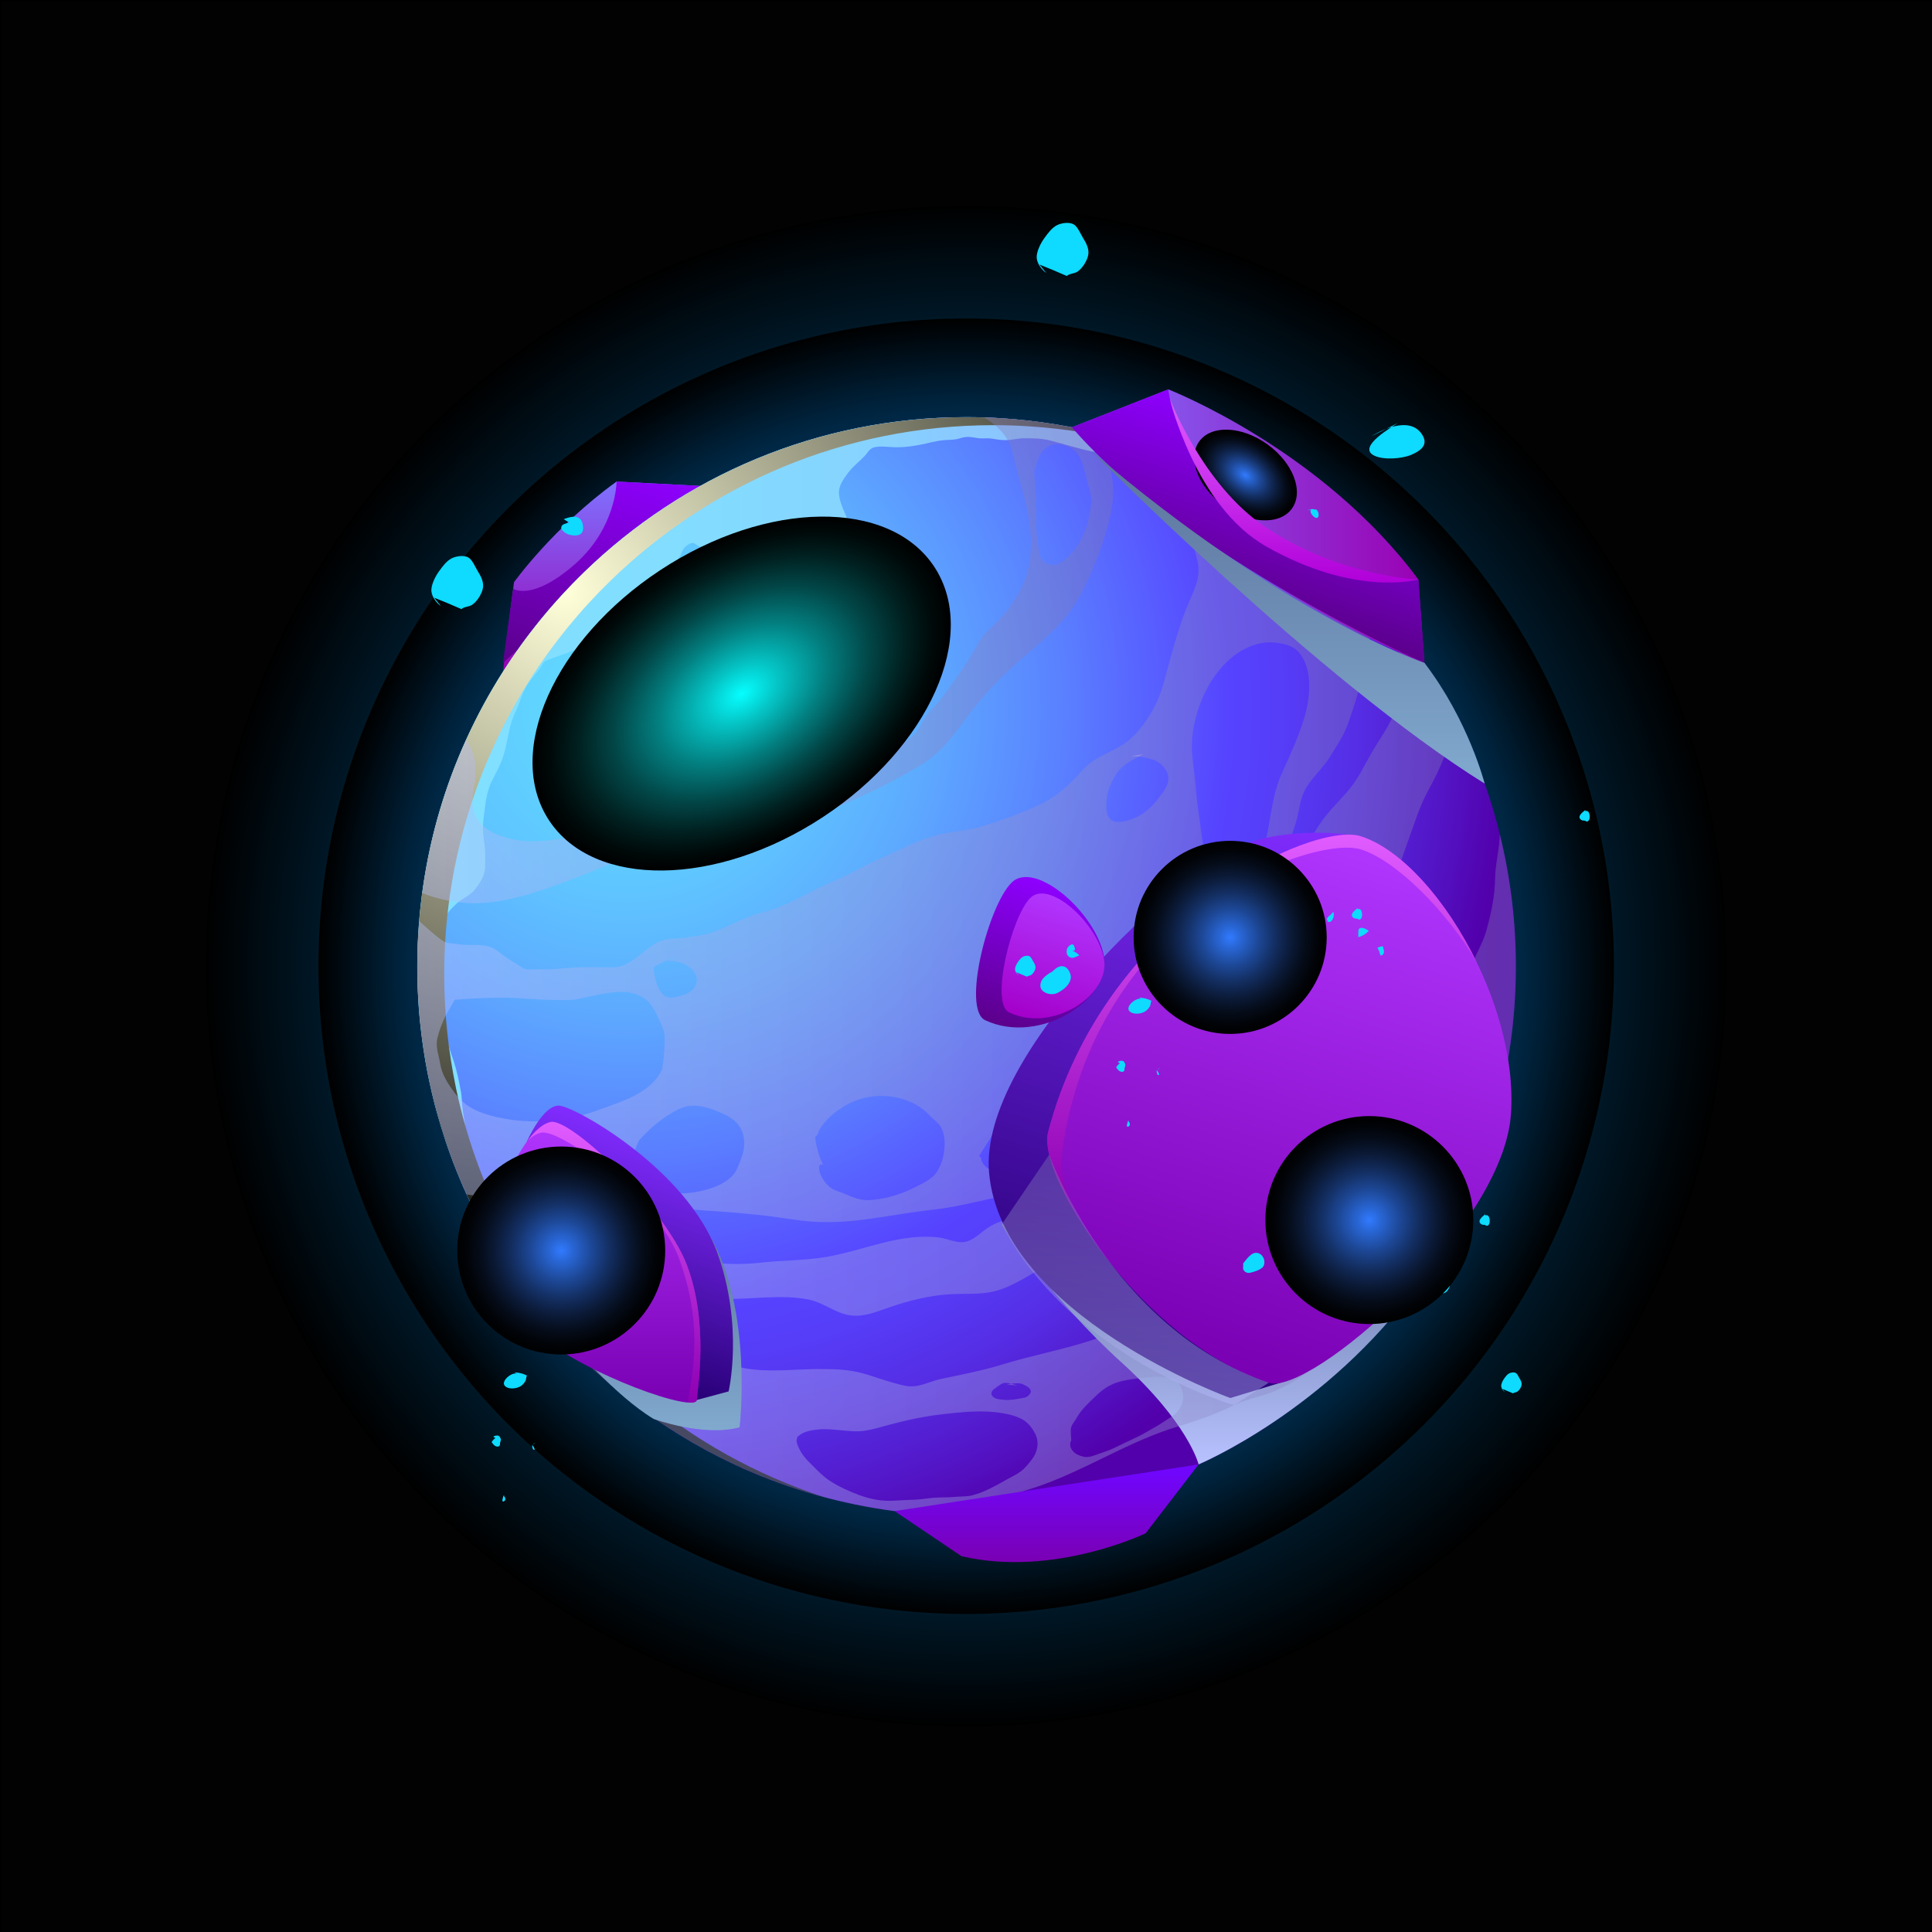 <?xml version="1.0" encoding="utf-8"?>
<!-- Generator: Adobe Illustrator 26.4.1, SVG Export Plug-In . SVG Version: 6.00 Build 0)  -->
<svg version="1.1" id="Слой_1" xmlns="http://www.w3.org/2000/svg" xmlns:xlink="http://www.w3.org/1999/xlink" x="0px" y="0px"
	 viewBox="0 0 1200 1200" style="enable-background:new 0 0 1200 1200;" xml:space="preserve">
<rect x="0" y="0" width="1200" height="1200" fill="#333333" stroke="none"/>
<style type="text/css">
	.st0{fill:#020202;}
	.st1{fill-rule:evenodd;clip-rule:evenodd;fill:url(#SVGID_1_);}
	.st2{fill-rule:evenodd;clip-rule:evenodd;fill:url(#SVGID_00000040535644742585648120000011187217299813936049_);}
	.st3{fill-rule:evenodd;clip-rule:evenodd;fill:url(#SVGID_00000000204399689758546990000004245533722741257900_);}
	.st4{fill-rule:evenodd;clip-rule:evenodd;fill:url(#SVGID_00000075158859336968729250000007473909368818050239_);}
	.st5{fill-rule:evenodd;clip-rule:evenodd;fill:url(#SVGID_00000147196662052749641850000009282228833136909969_);}
	.st6{fill-rule:evenodd;clip-rule:evenodd;fill:url(#SVGID_00000160871384157002578150000016730939798498993540_);}
	.st7{fill-rule:evenodd;clip-rule:evenodd;fill:url(#SVGID_00000155840760772091157360000002546359044840981423_);}
	.st8{fill-rule:evenodd;clip-rule:evenodd;fill:url(#SVGID_00000005973339909836631870000001201052581311362235_);}
	.st9{fill-rule:evenodd;clip-rule:evenodd;fill:url(#SVGID_00000173161679048035482090000018214117514226807980_);}
	.st10{opacity:0.4;fill-rule:evenodd;clip-rule:evenodd;fill:url(#SVGID_00000103984385004957050960000015748008285356183440_);}
	.st11{opacity:0.4;fill-rule:evenodd;clip-rule:evenodd;fill:url(#SVGID_00000113325090517758514990000017057117087440206524_);}
	.st12{opacity:0.4;fill-rule:evenodd;clip-rule:evenodd;fill:url(#SVGID_00000038394838965327530880000004076147220766455731_);}
	.st13{opacity:0.4;fill-rule:evenodd;clip-rule:evenodd;fill:url(#SVGID_00000061434130774743529760000004927890954155658628_);}
	.st14{opacity:0.4;fill-rule:evenodd;clip-rule:evenodd;fill:url(#SVGID_00000105416724512267634120000005212381984448881064_);}
	.st15{opacity:0.4;fill-rule:evenodd;clip-rule:evenodd;fill:url(#SVGID_00000180326349058766039550000003541589564209850280_);}
	.st16{fill-rule:evenodd;clip-rule:evenodd;fill:url(#SVGID_00000099656185825818245800000011055723715490567861_);}
	.st17{fill-rule:evenodd;clip-rule:evenodd;fill:url(#SVGID_00000170956790646389952840000011903484898738086578_);}
	.st18{fill-rule:evenodd;clip-rule:evenodd;fill:url(#SVGID_00000179621579353988570120000012164912953614784945_);}
	.st19{fill-rule:evenodd;clip-rule:evenodd;fill:url(#SVGID_00000005254318758763980130000011216225141939109817_);}
	.st20{fill-rule:evenodd;clip-rule:evenodd;fill:url(#SVGID_00000154417853655418250780000012691930919928144052_);}
	.st21{fill-rule:evenodd;clip-rule:evenodd;fill:url(#SVGID_00000021106587266223848080000017984703739817588868_);}
	.st22{fill-rule:evenodd;clip-rule:evenodd;fill:url(#SVGID_00000022524431138607141010000008478990181377913506_);}
	.st23{fill-rule:evenodd;clip-rule:evenodd;fill:url(#SVGID_00000069389851811268610930000017530289139459741608_);}
	.st24{fill-rule:evenodd;clip-rule:evenodd;fill:url(#SVGID_00000157283164090732646410000002206861028044470941_);}
	.st25{fill-rule:evenodd;clip-rule:evenodd;fill:url(#SVGID_00000114050895678559520420000005992213175263048892_);}
	.st26{fill-rule:evenodd;clip-rule:evenodd;fill:url(#SVGID_00000139988236803492551690000002300042581773877655_);}
	.st27{fill-rule:evenodd;clip-rule:evenodd;fill:url(#SVGID_00000027572814438286342110000018321555105839741317_);}
	.st28{fill-rule:evenodd;clip-rule:evenodd;fill:#0EDBFF;}
	.st29{fill-rule:evenodd;clip-rule:evenodd;fill:url(#SVGID_00000013151671018326344360000017369122276583539595_);}
	.st30{fill-rule:evenodd;clip-rule:evenodd;fill:url(#SVGID_00000086677679067881935140000014544896286911865245_);}
	.st31{fill-rule:evenodd;clip-rule:evenodd;fill:url(#SVGID_00000023246100699668818150000005973642128499669933_);}
	.st32{fill-rule:evenodd;clip-rule:evenodd;fill:url(#SVGID_00000004506447106258117910000003945112649223879091_);}
	.st33{fill-rule:evenodd;clip-rule:evenodd;fill:url(#SVGID_00000034801516593055463030000010983929772081595579_);}
	.st34{opacity:0.4;fill-rule:evenodd;clip-rule:evenodd;fill:url(#SVGID_00000047027795205587129080000016339585898637326750_);}
	.st35{fill-rule:evenodd;clip-rule:evenodd;fill:url(#SVGID_00000129188920550816453790000000298345542450956210_);}
	.st36{fill-rule:evenodd;clip-rule:evenodd;fill:url(#SVGID_00000130635702348981761710000003225528649651820943_);}
</style>
<g>
	<rect x="0.5" y="0.5" class="st0" width="1202" height="1202"/>
	<path d="M1202,1v1201H1V1H1202 M1203,0H0v1203h1203V0L1203,0z"/>
</g>
<g>
	<radialGradient id="SVGID_1_" cx="600.127" cy="600.127" r="472.256" gradientUnits="userSpaceOnUse">
		<stop  offset="5.586590e-03" style="stop-color:#009BFF"/>
		<stop  offset="1" style="stop-color:#000000"/>
	</radialGradient>
	<circle class="st1" cx="600.13" cy="600.13" r="472.26"/>
	
		<radialGradient id="SVGID_00000063596014727420366350000006238473380238078361_" cx="600.127" cy="600.127" r="395.292" gradientUnits="userSpaceOnUse">
		<stop  offset="5.586590e-03" style="stop-color:#009BFF"/>
		<stop  offset="1" style="stop-color:#000000"/>
	</radialGradient>
	
		<circle style="fill-rule:evenodd;clip-rule:evenodd;fill:url(#SVGID_00000063596014727420366350000006238473380238078361_);" cx="600.13" cy="600.13" r="395.29"/>
	
		<radialGradient id="SVGID_00000135684488199699389240000010953493110701194422_" cx="600.127" cy="600.127" r="402.299" gradientUnits="userSpaceOnUse">
		<stop  offset="5.586590e-03" style="stop-color:#0092FF"/>
		<stop  offset="0.131" style="stop-color:#0090FB"/>
		<stop  offset="0.256" style="stop-color:#0089EF"/>
		<stop  offset="0.38" style="stop-color:#007DDB"/>
		<stop  offset="0.505" style="stop-color:#006DBF"/>
		<stop  offset="0.63" style="stop-color:#00599B"/>
		<stop  offset="0.755" style="stop-color:#003F6E"/>
		<stop  offset="0.878" style="stop-color:#00223B"/>
		<stop  offset="1" style="stop-color:#000000"/>
	</radialGradient>
	
		<circle style="fill-rule:evenodd;clip-rule:evenodd;fill:url(#SVGID_00000135684488199699389240000010953493110701194422_);" cx="600.13" cy="600.13" r="402.3"/>
	
		<linearGradient id="SVGID_00000090273873560545730240000008727636972144090496_" gradientUnits="userSpaceOnUse" x1="373.735" y1="417.262" x2="373.735" y2="299.108">
		<stop  offset="0" style="stop-color:#9A00B3"/>
		<stop  offset="1" style="stop-color:#7F72FF"/>
	</linearGradient>
	<path style="fill-rule:evenodd;clip-rule:evenodd;fill:url(#SVGID_00000090273873560545730240000008727636972144090496_);" d="
		M312.4,417.26c0,0,4.16-35.92,6.88-55.66c0,0,24.56-34.29,63.67-62.49l52.11,2.71C435.07,301.82,330.01,386.1,312.4,417.26z"/>
	
		<linearGradient id="SVGID_00000110462735913581868680000010707233330247193506_" gradientUnits="userSpaceOnUse" x1="347.586" y1="423.246" x2="391.982" y2="287.71">
		<stop  offset="0" style="stop-color:#5B008B"/>
		<stop  offset="1" style="stop-color:#8E00FF"/>
	</linearGradient>
	<path style="fill-rule:evenodd;clip-rule:evenodd;fill:url(#SVGID_00000110462735913581868680000010707233330247193506_);" d="
		M382.96,299.11c0,0,0,28.91-26.38,51.75c-26.38,22.84-37.85,14.82-37.85,14.82l-6.33,46.04l122.67-109.9L382.96,299.11z"/>
	
		<radialGradient id="SVGID_00000056393802097895810530000016497540029608740535_" cx="389.081" cy="440.733" r="548.031" gradientUnits="userSpaceOnUse">
		<stop  offset="5.586590e-03" style="stop-color:#60DBFF"/>
		<stop  offset="0.094" style="stop-color:#60D5FF"/>
		<stop  offset="0.211" style="stop-color:#5FC4FF"/>
		<stop  offset="0.345" style="stop-color:#5DA9FF"/>
		<stop  offset="0.49" style="stop-color:#5A82FF"/>
		<stop  offset="0.644" style="stop-color:#5751FF"/>
		<stop  offset="0.684" style="stop-color:#5643FF"/>
		<stop  offset="0.743" style="stop-color:#563DF8"/>
		<stop  offset="0.828" style="stop-color:#552EE5"/>
		<stop  offset="0.929" style="stop-color:#5315C6"/>
		<stop  offset="1" style="stop-color:#5200AB"/>
	</radialGradient>
	<path style="fill-rule:evenodd;clip-rule:evenodd;fill:url(#SVGID_00000056393802097895810530000016497540029608740535_);" d="
		M941.54,600.32c0,32.77-4.61,64.52-13.32,94.48c-17.28,60.28-50.77,113.64-95.49,155.26c-31.97,29.81-69.71,53.51-111.26,69.28
		c-37.66,14.33-78.42,22.11-121.13,22.11c-6.05,0-12.17-0.14-18.15-0.5h-0.07c-8.93-0.43-17.79-1.3-26.5-2.38
		c-65.89-8.64-125.73-36.01-174.27-76.77c-18.22-15.19-34.78-32.33-49.4-51.06c-11.09-14.04-21.1-28.95-29.88-44.72
		c-2.09-3.75-4.11-7.56-6.12-11.38c0-0.14-0.07-0.22-0.14-0.36c-2.09-4.1-4.03-8.21-5.91-12.39c-0.07,0-0.07,0-0.07,0
		c-5.91-13.03-11.09-26.5-15.27-40.33c-3.17-9.94-5.83-20.16-7.99-30.53c-0.07-0.07-0.07-0.22-0.07-0.29
		c-1.51-7.27-2.81-14.62-3.82-22.04c-2.3-15.84-3.46-31.97-3.46-48.39c0-9.43,0.36-18.87,1.22-28.08
		c0.43-5.91,1.08-11.74,1.87-17.57c4.39-33.56,13.76-65.53,27.29-95.27c6.63-14.62,14.26-28.66,22.83-42.13
		c14.26-22.47,31.11-43.06,50.12-61.57c61.43-59.77,145.32-96.57,237.79-96.57c3.6,0,7.2,0.07,10.73,0.14
		c3.82,0.14,7.63,0.29,11.45,0.58c19.59,1.3,38.74,4.18,57.25,8.64c10.8,2.59,21.39,5.62,31.76,9.22
		c7.06,2.38,13.97,5.04,20.81,7.92c5.11,2.16,10.08,4.39,15.05,6.77c0.86,0.43,1.73,0.79,2.59,1.22
		c33.13,16.2,63.15,37.52,89.22,63.08c3.74,3.6,7.35,7.34,10.95,11.16c2.38,2.59,4.75,5.26,7.06,7.92
		c3.96,4.46,7.78,9.15,11.52,13.83c13.61,17.28,25.56,35.86,35.57,55.59c11.74,22.9,20.96,47.31,27.22,72.88
		C938.08,544.44,941.54,571.95,941.54,600.32z"/>
	
		<linearGradient id="SVGID_00000011752494182800261960000007742135002416673963_" gradientUnits="userSpaceOnUse" x1="259.201" y1="506.71" x2="749.969" y2="506.71">
		<stop  offset="0.011" style="stop-color:#81E0FF"/>
		<stop  offset="0.322" style="stop-color:#82DDFF"/>
		<stop  offset="0.551" style="stop-color:#86D4FF"/>
		<stop  offset="0.752" style="stop-color:#8BC4FF"/>
		<stop  offset="0.938" style="stop-color:#94ADFF"/>
		<stop  offset="1" style="stop-color:#97A4FF"/>
	</linearGradient>
	<path style="fill-rule:evenodd;clip-rule:evenodd;fill:url(#SVGID_00000011752494182800261960000007742135002416673963_);" d="
		M749.97,293.64c-1.12,0.12-2.25,0.24-3.37,0.47c-3.85,0.71-6.86,0.36-10.65-0.71c-2.72-0.77-4.68-1.89-7.58-2.37
		c-4.14-0.65-7.99-2.43-12.13-2.96c-4.38-0.59-8.17-2.31-12.31-3.79c-3.25-1.18-4.97-0.77-8.11,0c-3.14,0.83-5.33-0.47-8.11-1.66
		c-3.14-1.36-6.27-1.6-9.59-2.25c-8.64-1.78-17.22-4.56-25.8-6.75c-5.33-1.36-10.24-1.36-15.68-1.42
		c-4.26-0.06-8.11,1.18-12.37,1.18c-2.84,0-5.27-0.47-8.11-0.89c-2.9-0.53-5.86,0.06-8.76-0.36c-4.32-0.65-6.63-1.3-11.01,0.06
		c-3.26,1.06-5.8,0.95-9.05,1.12c-3.61,0.18-7.69,1.12-11.24,1.95c-6.39,1.48-13.37,2.66-19.94,2.54c-4.02,0-9.94-1.12-13.79,0.24
		c-2.49,0.89-3.73,3.55-5.44,5.33c-3.31,3.43-7.4,6.51-10.18,10.36c-2.78,3.85-5.92,7.81-5.68,12.66c0.24,4.2,2.19,9.11,4.02,12.96
		c1.89,4.08,2.54,7.81-1.66,10.53c-5.27,3.49-11.36,6.69-17.4,8.4c-4.02,1.18-7.63,1.89-11.01-1.01c-1.24-1.07-2.01-3.14-3.55-3.96
		c-1.6-0.83-3.26,0-4.97,0.53c-4.26,1.24-8.4,2.66-12.72,3.37c-2.66,0.41-4.97,1.83-7.58,2.31c-3.14,0.59-5.39-1.72-8.64-0.95
		c-4.56,1.07-9.11,2.96-13.85,3.2c-3.37,0.18-7.63-1.3-10.47-3.02c-1.66-0.95-2.07-1.89-3.97-1.36c-1.54,0.36-3.85,2.25-4.68,3.43
		c-1.12,1.6-1.54,3.67-2.66,5.33c-1.18,1.83-2.31,3.61-3.37,5.56c-1.95,3.79-4.26,7.34-6.75,10.71c-1.77,2.37-3.02,5.56-4.97,7.75
		c-1.01,1.18-3.2,2.01-4.5,2.9c-3.55,2.49-7.28,4.73-10.71,7.4c-6.63,5.21-12.9,10.95-19.65,15.98c-5.15,3.85-12.37,6.1-18.23,8.52
		c-3.67,1.48-7.46,2.55-11.13,4.08c-1.18,0.47-3.37,1.01-4.38,1.89c-1.3,1.12-2.01,3.2-3.2,4.73c-3.2,3.91-6.57,7.81-9,12.31
		c-1.48,2.6-2.37,5.27-3.31,8.11c-1.3,3.85-3.37,7.4-4.68,11.24c-2.66,8.05-3.2,16.45-6.15,24.44c-1.72,4.68-4.2,8.94-6.33,13.2
		c-3.67,7.22-4.2,15.8-5.27,23.79c-0.59,4.68-0.35,10.06,0.47,14.62c0.89,4.91,0.65,10,0.59,15.03c-0.06,5.33-3.43,10.53-6.81,14.56
		c-3.08,3.73-7.75,5.15-11.18,8.46c-2.9,2.84-6.39,6.1-7.63,10.12c-0.53,1.78-0.06,3.79-0.36,5.68c-0.77,4.2-1.83,8.17-2.43,12.43
		c-0.65,5.27-0.77,10.24-0.77,15.56c0,2.66-0.18,5.39-0.06,8.05c0.12,2.54,1.07,4.91,1.24,7.46c0.12,1.78-0.24,3.55,0,5.33
		c0.36,2.01,1.12,4.08,1.6,6.04c1.18,4.73,2.07,9.35,2.96,14.09c0.83,4.38,2.54,8.7,3.91,12.96c1.89,5.8,3.14,11.78,4.26,17.81
		c0.89,4.5,0.83,9.17,1.48,13.73c0.53,3.67,1.36,7.4,1.54,11.07c0.18,5.56-1.18,11.13-1.24,16.75c-0.06,9.47,3.73,18.94,5.92,28.05
		c0.65,2.54,1.3,5.15,2.01,7.69c-23.44-46.28-36.63-98.59-36.63-153.98c0-67.35,19.53-130.13,53.2-183.04
		c14.32-22.49,31.13-43.08,50.12-61.55c61.49-59.77,145.34-96.58,237.84-96.58c7.46,0,14.79,0.24,22.13,0.71
		C668.01,262.75,711.09,274.58,749.97,293.64z"/>
	
		<linearGradient id="SVGID_00000062897713291560309760000016006788234229041291_" gradientUnits="userSpaceOnUse" x1="754.978" y1="909.57" x2="754.978" y2="749.369">
		<stop  offset="0" style="stop-color:#B8C2FF"/>
		<stop  offset="1" style="stop-color:#5B729C"/>
	</linearGradient>
	<path style="fill-rule:evenodd;clip-rule:evenodd;fill:url(#SVGID_00000062897713291560309760000016006788234229041291_);" d="
		M622.12,760.63c0,0,31.85,47.03,74.01,85.17c42.16,38.14,48.34,63.77,48.34,63.77s79.67-33.32,136.52-112.22
		C937.84,718.45,622.12,760.63,622.12,760.63z"/>
	
		<radialGradient id="SVGID_00000076590850506626310190000017640819449894453915_" cx="351.053" cy="368.087" r="449.054" gradientUnits="userSpaceOnUse">
		<stop  offset="0" style="stop-color:#FFFFD9"/>
		<stop  offset="1" style="stop-color:#000000"/>
	</radialGradient>
	<path style="fill-rule:evenodd;clip-rule:evenodd;fill:url(#SVGID_00000076590850506626310190000017640819449894453915_);" d="
		M398.05,866.76c-35.27-29.53-64.5-66.1-85.51-107.53c-13.2-26.04-23.14-53.97-29.29-83.26c-0.06-0.06-0.06-0.18-0.06-0.3
		c-4.73-22.72-7.28-46.28-7.28-70.42c0-67.35,19.53-130.13,53.2-183.04c14.32-22.49,31.13-43.08,50.12-61.55
		c61.49-59.77,145.34-96.58,237.84-96.58c7.46,0,14.79,0.24,22.13,0.71c23.14,1.48,45.62,5.31,67.25,11.18
		c-26.66-8.74-54.8-14.26-83.95-16.13c-7.34-0.47-14.68-0.71-22.13-0.71c-92.5,0-176.35,36.81-237.84,96.58
		c-19,18.46-35.8,39.06-50.12,61.55c-33.67,52.91-53.2,115.69-53.2,183.04c0,24.14,2.54,47.7,7.28,70.42c0,0.12,0,0.24,0.06,0.3
		c6.15,29.29,16.1,57.23,29.29,83.26c21.01,41.42,50.24,78,85.51,107.53c37.38,31.36,81.51,54.78,129.91,67.85
		C469.39,916,431.09,894.48,398.05,866.76z"/>
	
		<linearGradient id="SVGID_00000120560763901354300650000000322288892223822245_" gradientUnits="userSpaceOnUse" x1="262.313" y1="410.142" x2="691.373" y2="410.142">
		<stop  offset="0" style="stop-color:#B8C2FF"/>
		<stop  offset="1" style="stop-color:#7D72B3"/>
	</linearGradient>
	
		<path style="opacity:0.4;fill-rule:evenodd;clip-rule:evenodd;fill:url(#SVGID_00000120560763901354300650000000322288892223822245_);" d="
		M679.77,268.48c-18.51-4.47-37.66-7.35-57.25-8.64c-3.82-0.29-7.63-0.43-11.45-0.58c8.14,4.54,15.7,12.53,17.57,20.74
		c3.1,14.04,7.63,27.08,10.23,41.12c2.59,13.83,2.09,30.97-4.18,43.5c-3.96,7.92-8.64,14.69-14.91,21.17
		c-4.46,4.54-8.28,7.06-11.45,12.67c-3.17,5.47-6.19,10.8-9.79,15.99c-5.33,7.78-10.95,16.06-17.07,23.19
		c-2.16,2.59-4.54,4.39-6.48,7.42c-2.45,3.75-3.6,7.27-6.27,10.23c-6.12,6.84-15.63,10.66-24.05,13.75
		c-10.95,4.1-20.24,8.71-30.53,14.19c-14.47,7.63-26.36,17.43-43.28,17.86c-5.62,0.14-11.45-0.65-17.07-0.14
		c-6.99,0.58-13.47,3.96-20.38,5.26c-6.05,1.15-12.1,2.38-18.15,3.39c-9.94,1.51-18.15,4.9-27.73,7.2
		c-12.46,3.1-25.49,2.3-38.02,4.03c-11.31,1.51-21.1,2.88-32.33,0.14c-17.35-4.32-26.64-12.53-22.97-30.97
		c2.45-12.1,1.58-21.32-4.61-30.61c-13.54,29.74-22.9,61.72-27.29,95.27c8.21,3.46,17.57,5.26,24.84,5.98
		c25.28,2.59,52.5-8.71,75.61-17.35c11.81-4.46,23.84-10.95,36.58-12.39c13.39-1.44,25.2,0.22,38.6-3.1
		c46.16-11.38,91.67-27.51,132.86-51.92c17.07-10.08,24.63-24.49,36.51-39.1c10.44-12.75,22.18-23.33,34.64-33.99
		c12.24-10.44,23.04-20.81,30.32-35.43c7.71-15.41,14.26-32.33,17.79-49.26C693.82,300.24,689.21,283.03,679.77,268.48z
		 M677.47,314.86c-0.72,3.82-1.22,7.92-2.38,11.52c-2.95,9.15-8.42,18.58-16.99,23.4c-3.96,2.23-9.22,0.86-11.52-3.1
		c-1.22-2.16-1.22-4.9-1.66-7.27c-0.86-4.68-1.44-9.29-1.37-14.12c0.14-11.59-0.29-22.76-1.37-34.35c1.22,6.55-0.29-9.72,9.94-14.19
		c4.82-2.16,12.1-0.22,15.77,3.53c4.61,4.68,5.69,12.6,7.42,18.72C676.82,304.49,678.48,309.1,677.47,314.86z"/>
	
		<linearGradient id="SVGID_00000116232931036568971070000004308374940254736824_" gradientUnits="userSpaceOnUse" x1="331.95" y1="729.511" x2="941.54" y2="729.511">
		<stop  offset="0" style="stop-color:#B8C2FF"/>
		<stop  offset="1" style="stop-color:#7D72B3"/>
	</linearGradient>
	
		<path style="opacity:0.4;fill-rule:evenodd;clip-rule:evenodd;fill:url(#SVGID_00000116232931036568971070000004308374940254736824_);" d="
		M628.07,859.49c-1.01,0.14-1.94,0.36-2.88,0.43l6.77,0.65C631.09,860.36,629.65,859.86,628.07,859.49z M628.07,859.49
		c-1.01,0.14-1.94,0.36-2.88,0.43l6.77,0.65C631.09,860.36,629.65,859.86,628.07,859.49z M931.53,518.08
		c-0.14,8.93-2.66,17.79-2.88,26.79c-0.22,11.95-2.23,21.24-5.33,32.77c-2.16,7.92-6.19,13.75-8.86,21.39
		c-3.02,8.79-7.35,16.28-11.81,24.34c-8.86,16.13-17.71,32.26-21.53,50.55c-3.46,16.49-4.18,30.39-12.39,45.51
		c-7.85,14.55-19.73,26.64-28.16,40.76c-3.96,6.77-6.7,6.41-12.67,10.66c-6.7,4.75-12.82,12.24-19.3,17.5
		c-13.97,11.16-26.72,18.87-43.64,25.2c-10.59,4.03-20.88,7.2-32.12,8.93c-7.35,1.15-14.55,0-21.82,1.22
		c-11.52,1.87-22.47,5.33-33.56,8.93c-18.22,5.91-36.8,9.29-54.95,14.91c-12.67,3.89-25.06,6.19-37.95,8.93
		c-7.85,1.66-14.19,5.91-22.32,4.25c-8.21-1.73-15.7-4.46-23.77-6.99c-10.3-3.17-18.8-3.38-29.89-3.38
		c-14.76,0-31.9,2.23-46.45-0.58c-16.42-3.17-32.77-7.56-49.18-10.95c-9.94-2.09-17.5-6.19-26.57-10.44
		c-8.5-3.96-17.64-5.11-26.5-7.92c-9.36-2.95-18.36-7.35-27.94-9.72c14.62,18.72,31.18,35.86,49.4,51.06
		c48.54,40.76,108.38,68.13,174.27,76.77c8.71,1.08,17.57,1.94,26.5,2.38h0.07c19.3-4.39,38.17-10.08,57.61-16.06
		c32.33-10.08,60.27-29.6,92.61-39.1c12.03-3.6,22.83-7.49,34.06-13.03c8.28-4.1,17.07-5.18,25.42-8.79
		c30.03-12.75,52.64-41.91,66.04-70.5c6.05-12.96,11.88-27.65,22.76-37.37c4.46-4.03,9.79-7.56,13.68-12.1
		c4.39-4.97,7.34-11.16,11.23-16.56c6.84-9.65,13.47-19.37,20.31-29.09c0.86-1.15,1.66-2.3,2.3-3.53
		c8.71-29.96,13.32-61.72,13.32-94.48C941.54,571.95,938.08,544.44,931.53,518.08z M618.56,861.94c1.22-0.79,3.24-2.45,4.54-2.81
		c1.3-0.43,3.24-0.07,4.97,0.36c2.52-0.36,5.04-0.65,7.42,0.36c1.37,0.65,3.96,1.87,4.54,3.46c0.65,1.51-0.22,2.45-1.22,3.46
		c-1.3,1.3-2.3,1.3-4.1,1.66c-3.75,0.72-7.42,1.37-11.31,1.01c-2.3-0.22-5.76-0.36-7.2-2.52
		C614.82,864.82,616.83,863.1,618.56,861.94z M640.96,906.45c-2.09,2.66-4.18,5.4-6.91,7.42c-2.59,2.02-5.47,3.24-8.28,4.82
		c-6.91,3.89-14.04,8.07-21.82,10.08c-3.1,0.79-6.19,0.65-9.43,0.86c-3.89,0.36-7.71,0.43-11.59,0.5c-4.61,0.07-9.07,1.01-13.68,1.3
		c-4.61,0.22-9.15,0.36-13.75,0.65c-7.63,0.5-14.4-0.79-21.6-3.38c-6.48-2.38-13.18-5.4-19.01-9.29c-4.1-2.74-7.63-6.62-11.16-10.08
		c-3.31-3.1-5.98-6.41-7.85-10.59c-0.65-1.51-1.37-3.1-1.01-4.75c0.14-0.79,0.5-1.44,0.5-1.66c1.3-1.01,2.59-1.94,3.82-2.45
		c2.45-1.08,5.18-1.59,7.78-1.87c6.27-0.86,13.11,0.22,19.37,0.72c3.74,0.29,7.06,0.5,10.73-0.07c4.9-0.72,9.79-2.23,14.55-3.53
		c11.52-3.1,22.83-5.54,34.71-6.84c11.81-1.3,24.2-2.59,36.08-0.58c4.46,0.72,9.87,2.02,13.76,4.61c2.88,1.94,5.18,5.04,6.77,8.14
		C645.64,895.72,644.49,901.91,640.96,906.45z M731.33,876.85c-2.09,2.45-5.11,3.89-7.71,5.69c-3.6,2.52-7.42,4.54-11.16,6.7
		c-3.17,1.87-6.19,3.39-9.51,4.9c-3.24,1.51-6.55,3.03-9.79,4.68c-3.53,1.8-7.35,3.02-11.09,4.32c-2.74,1.01-5.69,2.23-8.64,1.73
		c-2.38-0.5-5.04-1.44-6.77-3.24c-2.59-2.74-2.16-5.69-1.3-6.91c0-2.52-0.72-6.12,0.07-8.57c0.5-1.44,2.23-3.6,3.03-5.04
		c3.02-5.47,7.34-9.43,11.88-13.75c3.96-3.82,7.78-6.7,13.11-8.57c5.98-2.02,12.82-2.52,19.01-3.31c6.77-0.79,18.22-1.3,21.24,6.48
		C735.8,867.34,735.08,872.31,731.33,876.85z M631.96,860.58c-0.86-0.22-2.31-0.72-3.89-1.08c-1.01,0.14-1.94,0.36-2.88,0.43
		L631.96,860.58z"/>
	
		<linearGradient id="SVGID_00000018952505670877941870000000755066084618557884_" gradientUnits="userSpaceOnUse" x1="295.943" y1="603.422" x2="904.31" y2="603.422">
		<stop  offset="0" style="stop-color:#B8C2FF"/>
		<stop  offset="1" style="stop-color:#7D72B3"/>
	</linearGradient>
	
		<path style="opacity:0.4;fill-rule:evenodd;clip-rule:evenodd;fill:url(#SVGID_00000018952505670877941870000000755066084618557884_);" d="
		M904.31,445.2v1.37c-0.43,9.43-4.25,15.91-7.63,24.48c-2.74,6.91-5.91,13.11-9.43,19.66c-5.98,10.95-8.79,21.24-13.18,32.98
		c-6.84,18.36-10.3,37.16-21.03,53.87c-9.65,14.91-11.88,33.2-19.73,49.11c-8.86,17.79-22.4,30.53-36.94,43.5
		c-6.48,5.83-11.88,12.82-17.72,19.16c-6.19,6.7-11.02,15.34-18.44,20.67c-16.06,11.67-33.63,21.75-49.33,34.06
		c-9.43,7.35-16.13,17.14-26.5,23.26c-10.37,6.19-21.6,10.51-31.9,16.78c-9.29,5.69-18.44,11.81-28.52,15.91
		c-11.52,4.61-21.1,3.24-32.91,3.82c-13.11,0.58-26.65,4.03-38.96,8.28c-10.23,3.6-18.8,7.27-29.24,3.6
		c-6.91-2.45-13.18-6.99-20.45-8.5c-16.92-3.46-36.22,0-53.43-0.43c-13.47-0.36-28.3-3.46-41.48-6.12
		c-12.96-2.52-23.55-11.59-36.08-15.27c-15.48-4.54-33.56-0.65-48.54-6.55c-6.12-2.38-11.95-7.27-17.36-10.66
		c-1.15-0.72-2.3-1.44-3.46-2.16c-2.09-3.75-4.11-7.56-6.12-11.38c3.67,1.51,7.35,3.17,11.09,4.97c19.59,9.36,44,7.92,65.1,11.59
		c23.76,4.18,47.53,10.37,71.51,13.11c9.72,1.08,19.52,1.01,29.17-0.07c13.54-1.51,27.58-1.3,40.9-3.6
		c23.19-4.1,45.8-15.05,69.85-11.95c4.46,0.58,9.43,2.95,13.97,2.88c6.7-0.22,11.31-6.05,16.71-9.43
		c9.51-5.98,19.52-4.83,27.87-12.67c8.21-7.71,17.28-12.67,27.29-17.72c26.07-13.25,47.17-34.78,67.62-55.23
		c17.14-17.07,33.77-35.14,45.51-56.46c11.52-20.96,9.22-45.87,17.86-67.62c6.27-15.56,11.52-30.17,21.68-43.86
		c4.9-6.55,10.87-12.17,16.06-18.44c5.54-6.7,8.93-13.97,13.18-21.46c4.68-8.35,10.59-16.06,14.33-24.92
		c3.53-8.5,3.24-15.99,3.1-24.85c-0.14-9.72,0-19.59,0-29.31C882.35,406.89,894.3,425.47,904.31,445.2z"/>
	
		<linearGradient id="SVGID_00000150814681289198211850000008988693388457443716_" gradientUnits="userSpaceOnUse" x1="259.216" y1="518.404" x2="857.213" y2="518.404">
		<stop  offset="0" style="stop-color:#B8C2FF"/>
		<stop  offset="1" style="stop-color:#7D72B3"/>
	</linearGradient>
	
		<path style="opacity:0.4;fill-rule:evenodd;clip-rule:evenodd;fill:url(#SVGID_00000150814681289198211850000008988693388457443716_);" d="
		M850.16,367.86c-3.6-3.82-7.2-7.56-10.95-11.16c-26.07-25.57-56.1-46.88-89.22-63.08c-0.86-0.43-1.73-0.79-2.59-1.22
		c-4.97-2.38-9.94-4.61-15.05-6.77c-6.84-2.88-13.76-5.54-20.81-7.92c2.23,1.44,4.82,2.59,5.69,3.02c4.25,2.16,7.71,3.6,10.66,7.42
		c2.88,3.74,4.18,6.55,4.39,11.31c0.14,4.46,0.79,9.07,1.58,13.54c0.72,4.1,2.74,7.99,3.6,12.1c0.43,2.45,0.79,4.61,1.58,7.06
		c1.8,5.69,3.67,11.31,4.9,17.21c2.16,10.51-3.46,19.23-7.2,28.81c-5.91,15.19-9.65,30.61-14.04,46.3
		c-3.46,12.39-10.23,24.63-19.59,33.56c-9.15,8.86-22.68,10.87-30.89,20.45c-7.2,8.42-16.06,16.42-26.21,21.17
		c-11.74,5.62-24.13,9.94-36.58,13.75c-8.93,2.66-18.29,2.88-27.29,5.26c-11.16,2.81-21.39,8.43-31.9,12.96
		c-11.16,4.82-21.6,11.02-32.84,15.84c-11.31,4.75-21.82,11.23-33.05,15.84c-5.47,2.23-11.23,3.31-16.78,5.26
		c-11.52,4.03-22.68,11.38-34.93,12.82c-4.25,0.5-8.57,1.51-12.75,1.51c-3.38,0.07-6.41,0.43-9.65,1.66
		c-10.66,4.18-17.21,16.2-29.45,16.27c-11.23,0-22.32-0.43-33.49,0.86c-5.4,0.65-10.8,0.29-16.2,0.36c-1.58,0-3.67,0.36-5.26-0.29
		c-1.8-0.72-3.82-2.45-5.62-3.46c-4.03-2.23-7.92-5.11-11.52-7.85c-7.06-5.47-16.42-2.45-24.56-4.1c-2.45-0.5-6.05-0.22-8.21-1.44
		c-5.04-3.03-11.38-9.22-15.48-12.67c-0.86,9.22-1.22,18.65-1.22,28.08c0,16.42,1.15,32.55,3.46,48.39
		c1.01,7.42,2.3,14.76,3.82,22.04c0,0.07,0,0.22,0.07,0.29c2.16,10.37,4.82,20.6,7.99,30.53c4.18,13.83,9.36,27.29,15.27,40.33
		c0,0,0,0,0.07,0c9.29,1.51,18.87,2.74,28.23,1.37c13.32-1.94,26.57-4.03,40.11-3.53c12.67,0.58,24.49,4.9,36.87,6.99
		c13.9,2.3,28.37,4.18,42.49,5.11c12.89,0.79,25.71,1.87,38.53,3.31c9.65,1.15,19.3,3.03,28.95,3.67
		c25.06,1.73,49.55-4.82,74.17-7.42c12.31-1.3,24.56-4.39,36.65-6.99c7.42-1.58,14.62-3.53,21.17-7.56
		c8.64-5.4,14.11-13.68,21.82-20.24c8.5-7.27,17.36-14.33,26.21-21.1c7.56-5.76,14.69-12.03,22.61-17.14
		c6.05-3.96,12.1-7.71,17.79-12.17c11.16-8.79,20.02-18.94,29.24-29.6c12.89-14.98,18.22-35.79,23.4-54.37
		c4.68-17.07,7.92-34.13,17.28-49.47c4.61-7.49,8.07-16.13,10.23-24.63c1.37-5.33,1.87-11.31,4.32-16.35
		c3.89-8.21,11.52-14.11,16.2-21.89c3.67-6.12,7.78-11.81,10.37-18.58c5.04-13.32,8.86-26.28,11.02-40.47
		c1.58-10.44,4.97-20.02,8.21-30.03c0.5-1.66,1.01-3.31,1.44-5.04C854.91,373.12,852.53,370.45,850.16,367.86z M406.2,600.97
		c0.72-1.8,13.47-6.77,15.41-7.35c-0.07,0.07-0.22,0.14-0.43,0.22l-8.35,3.6c9.22-3.1,25.85,6.27,17.79,16.85
		c-2.38,3.1-8.57,4.61-12.24,5.19c-3.67,0.65-5.98-0.58-8.21-3.74c-1.87-2.74-3.24-7.49-3.75-10.73
		C406.2,603.85,405.69,602.12,406.2,600.97z M304.58,692.86c-9.94-2.74-16.56-6.41-22.68-14.76c-3.96-5.4-7.42-10.8-8.5-17.43
		c-0.86-5.47-3.02-10.37-1.73-15.84c1.01-4.32,2.74-9.07,4.75-13.11c2.23-4.54,5.54-9.22,5.83-10.73c9.94-0.86,19.23-1.22,29.16-1.3
		c11.09-0.07,22.18,1.37,33.34,1.44c5.04,0.07,10.08,0.29,15.05-0.79c4.83-0.94,9.51-2.23,14.4-3.02c8.5-1.44,16.42-2.45,24.41,1.8
		c6.05,3.24,8.86,9.94,11.67,15.99c1.58,3.46,2.52,5.91,2.52,9.79c0.07,4.68-0.22,9.29-0.79,13.97c-0.22,1.73-0.43,3.53-0.72,5.26
		c-6.98,15.27-26.21,20.31-40.54,25.64C349.81,697.47,326.12,698.69,304.58,692.86z M457.97,725.55
		c-4.46,11.23-23.26,15.27-34.06,15.7c-5.33,0.22-11.74-0.86-16.42-3.67c-2.59-1.58-5.33-4.61-6.84-7.27
		c-1.22-2.02-3.96-5.76-9.51-4.1c1.15-6.19,3.1-12.1,5.69-17.79c2.45-2.74,5.04-5.33,7.71-7.78c5.04-4.54,10.66-8.5,16.71-11.59
		c9.43-4.75,19.3-1.22,28.37,2.95c6.12,2.81,10.87,6.99,12.17,13.68C463.3,713.31,460.78,718.71,457.97,725.55z M584.28,723.39
		c-3.46,8.28-8.28,10.15-15.92,14.04c-8.93,4.54-19.8,7.92-29.89,7.99c-5.18,0.07-10.01-2.38-14.69-4.25
		c-3.1-1.22-6.48-2.02-8.93-4.32c-6.77-6.19-7.85-15.27-3.67-13.39c-2.59-5.55-4.25-11.23-4.9-17.21c1.15-0.94,1.87-2.16,2.23-3.67
		c3.6-6.77,10.3-12.39,16.92-16.13c11.81-6.77,26.86-7.56,39.46-2.3c5.54,2.3,9.07,5.11,13.25,9.36c1.94,2.02,4.68,3.89,6.19,6.34
		C588.1,706.11,586.95,717.05,584.28,723.39z M623.1,722.09c-1.94,1.58-5.69,4.68-8.21,4.18c-2.09-0.43-6.05-4.68-5.4-6.91
		l-1.37-1.37c3.02-4.68,6.05-9.43,9-14.26c4.61,2.02,8.71,1.73,11.52,6.77C631.24,715.18,626.56,719.29,623.1,722.09z
		 M719.67,495.61c-3.82,5.11-8.86,9.94-14.76,12.39c-7.42,3.1-17.36,5.4-17.72-5.76c-0.29-6.55,0.79-11.31,3.75-17.35
		c4.25-8.57,8.28-10.73,16.49-14.98c3.02,0.36,6.19,1.08,8.5,1.87c4.61,1.51,9,5.62,9.65,10.51
		C726.29,487.4,722.62,491.8,719.67,495.61z M809.76,447.08c-3.6,11.23-8.43,22.11-13.39,32.77c-6.05,13.11-6.77,26.57-9.79,40.4
		c-1.73,7.78-5.4,16.35-13.03,19.37c-3.31,1.3-6.55,1.01-10.23,1.01c-3.31,0-9.43,1.22-9.22,4.1c-1.94-5.4-5.26-12.67-6.55-18.8
		c-1.37-6.77-1.94-14.04-3.02-20.81c-1.15-7.13-1.66-14.26-2.38-21.46c-0.58-6.7-1.94-13.75-1.87-20.52
		c0.29-22.32,12.6-50.12,33.56-60.42c6.41-3.1,12.75-4.54,19.8-3.38c8.21,1.22,12.89,3.46,16.56,11.31
		C815.16,421.44,813.21,435.99,809.76,447.08z"/>
	
		<linearGradient id="SVGID_00000121996721720155008560000002340667834321043119_" gradientUnits="userSpaceOnUse" x1="702.242" y1="469.112" x2="710.45" y2="469.112">
		<stop  offset="0" style="stop-color:#E8DDFF"/>
		<stop  offset="1" style="stop-color:#AA8AD8"/>
	</linearGradient>
	
		<path style="opacity:0.4;fill-rule:evenodd;clip-rule:evenodd;fill:url(#SVGID_00000121996721720155008560000002340667834321043119_);" d="
		M710.45,468.32c-1.08,0.58-2.09,1.08-3.02,1.58c-1.87-0.29-3.67-0.36-5.18-0.22L710.45,468.32z"/>
	
		<linearGradient id="SVGID_00000155838902202928939650000004951373956358828720_" gradientUnits="userSpaceOnUse" x1="280.604" y1="620.798" x2="282.309" y2="620.798">
		<stop  offset="0" style="stop-color:#E8DDFF"/>
		<stop  offset="1" style="stop-color:#AA8AD8"/>
	</linearGradient>
	
		<path style="opacity:0.4;fill-rule:evenodd;clip-rule:evenodd;fill:url(#SVGID_00000155838902202928939650000004951373956358828720_);" d="
		M282.26,620.99c-0.5,0.07-1.08,0.07-1.66,0.14C281.97,620.27,282.48,620.27,282.26,620.99z"/>
	
		<linearGradient id="SVGID_00000116920634798149645340000010122407138895712431_" gradientUnits="userSpaceOnUse" x1="665.774" y1="326.78" x2="884.735" y2="326.78">
		<stop  offset="0" style="stop-color:#7F72FF"/>
		<stop  offset="1" style="stop-color:#9A00B3"/>
	</linearGradient>
	<path style="fill-rule:evenodd;clip-rule:evenodd;fill:url(#SVGID_00000116920634798149645340000010122407138895712431_);" d="
		M665.77,265.43l59.89-23.59c0,0,95.29,37.03,155.32,118.1l3.75,51.78C884.74,411.72,771.21,368.2,665.77,265.43z"/>
	
		<linearGradient id="SVGID_00000004513713266783445680000009466134417025608597_" gradientUnits="userSpaceOnUse" x1="715.509" y1="852.404" x2="826.579" y2="513.322">
		<stop  offset="0" style="stop-color:#280077"/>
		<stop  offset="1" style="stop-color:#812CFF"/>
	</linearGradient>
	<path style="fill-rule:evenodd;clip-rule:evenodd;fill:url(#SVGID_00000004513713266783445680000009466134417025608597_);" d="
		M883.43,792.25c0,0-50.19,54.45-88.12,66.59l-31.14,9.5c0,0-142.06-51.11-149.84-140.02c-6.54-74.7,121.22-189.35,155.79-202.99
		c34.57-13.65,75.05-5.92,75.05-5.92L883.43,792.25z"/>
	
		<linearGradient id="SVGID_00000098931357635797366040000007516956136263603886_" gradientUnits="userSpaceOnUse" x1="844.746" y1="812.602" x2="844.746" y2="472.24" gradientTransform="matrix(0.95 0.311 -0.311 0.95 197.505 -189.679)">
		<stop  offset="0" style="stop-color:#7A00B3"/>
		<stop  offset="1" style="stop-color:#B136FF"/>
	</linearGradient>
	<path style="fill-rule:evenodd;clip-rule:evenodd;fill:url(#SVGID_00000098931357635797366040000007516956136263603886_);" d="
		M845.17,519.41c-29.96-9.51-159.45,50.13-194.22,183.93c-7.05,27.15,58.63,130.29,137.09,155.51
		c26.04,8.37,145.43-95.93,150.42-166.61C943.44,621.56,889.67,533.54,845.17,519.41z"/>
	
		<linearGradient id="SVGID_00000073714719456778704820000018057013987417362567_" gradientUnits="userSpaceOnUse" x1="783.805" y1="752.718" x2="783.805" y2="518.432">
		<stop  offset="0" style="stop-color:#8E00B3"/>
		<stop  offset="1" style="stop-color:#E05CFF"/>
	</linearGradient>
	<path style="fill-rule:evenodd;clip-rule:evenodd;fill:url(#SVGID_00000073714719456778704820000018057013987417362567_);" d="
		M659.3,718.99c18.48-151.52,156.25-200.85,186.21-191.34c21.64,6.87,53.47,38.65,71.67,69.98c-18.79-38.69-46.88-70.24-72.01-78.22
		c-29.96-9.51-159.45,50.13-194.22,183.93c-2.45,9.43,3.9,28.05,16.5,49.38C660.56,738.17,658.42,726.2,659.3,718.99z"/>
	
		<linearGradient id="SVGID_00000107569363873654247320000013261324780024544441_" gradientUnits="userSpaceOnUse" x1="408.165" y1="888.333" x2="408.165" y2="750.781">
		<stop  offset="0" style="stop-color:#81A9CE"/>
		<stop  offset="1" style="stop-color:#5B729C"/>
	</linearGradient>
	<path style="fill-rule:evenodd;clip-rule:evenodd;fill:url(#SVGID_00000107569363873654247320000013261324780024544441_);" d="
		M405.98,881.33c0,0,30.88,11.32,53.39,5.18c0,0,8.65-73.03-18.87-119.75c-27.52-46.71-74.16,23.88-74.16,23.88l-10.67,44.71
		C355.67,835.34,381.63,866.56,405.98,881.33z"/>
	
		<linearGradient id="SVGID_00000176029205573064854870000013556294470906423720_" gradientUnits="userSpaceOnUse" x1="369.514" y1="848.821" x2="415.393" y2="708.756">
		<stop  offset="0" style="stop-color:#280077"/>
		<stop  offset="1" style="stop-color:#812CFF"/>
	</linearGradient>
	<path style="fill-rule:evenodd;clip-rule:evenodd;fill:url(#SVGID_00000176029205573064854870000013556294470906423720_);" d="
		M432.75,869.54l19.8-5.3c0,0,9.54-40.46-7.03-86.1c-18.82-51.81-87.8-90.54-98.03-91.38c-10.23-0.83-20.33,22.46-20.33,22.46
		L432.75,869.54z"/>
	
		<linearGradient id="SVGID_00000181779397201469269270000015175303631713918340_" gradientUnits="userSpaceOnUse" x1="650.044" y1="970.244" x2="650.044" y2="909.57">
		<stop  offset="0" style="stop-color:#7A00B3"/>
		<stop  offset="0.916" style="stop-color:#7006FC"/>
		<stop  offset="1" style="stop-color:#7006F9"/>
	</linearGradient>
	<path style="fill-rule:evenodd;clip-rule:evenodd;fill:url(#SVGID_00000181779397201469269270000015175303631713918340_);" d="
		M744.47,909.57l-32.88,42.77c0,0-57.09,27.63-114.39,14.24l-41.57-28.01L744.47,909.57z"/>
	
		<linearGradient id="SVGID_00000026864532223003791640000010098230450519040172_" gradientUnits="userSpaceOnUse" x1="372.265" y1="871.205" x2="372.265" y2="696.805">
		<stop  offset="0" style="stop-color:#7A00B3"/>
		<stop  offset="1" style="stop-color:#B136FF"/>
	</linearGradient>
	<path style="fill-rule:evenodd;clip-rule:evenodd;fill:url(#SVGID_00000026864532223003791640000010098230450519040172_);" d="
		M312.35,741.28c3.44-15.72,17.29-41.84,29.7-44.39c12.41-2.55,71.07,53.14,84.64,88.97c13.57,35.83,6.73,75.57,6.06,83.67
		c-0.67,8.1-67.22-14.48-100.8-42.08C298.37,799.86,312.35,741.28,312.35,741.28z"/>
	
		<linearGradient id="SVGID_00000149352496021198358450000000366007028988834975_" gradientUnits="userSpaceOnUse" x1="381.406" y1="871.136" x2="381.406" y2="696.805">
		<stop  offset="0" style="stop-color:#8E00B3"/>
		<stop  offset="1" style="stop-color:#E05CFF"/>
	</linearGradient>
	<path style="fill-rule:evenodd;clip-rule:evenodd;fill:url(#SVGID_00000149352496021198358450000000366007028988834975_);" d="
		M426.69,785.86c-13.58-35.83-72.23-91.52-84.64-88.97c-4.78,0.98-9.78,5.48-14.31,11.52c2.78-2.53,5.61-4.32,8.38-4.89
		c12.41-2.55,72.16,41.77,85.5,77.7c16.37,44.12,7.37,75.96,5.76,89.87c3.23,0.21,5.26-0.22,5.37-1.55
		C433.42,861.43,440.27,821.7,426.69,785.86z"/>
	
		<linearGradient id="SVGID_00000168105710902105069930000016480421023401829526_" gradientUnits="userSpaceOnUse" x1="633.027" y1="640.944" x2="662.214" y2="551.837">
		<stop  offset="0" style="stop-color:#5B008B"/>
		<stop  offset="1" style="stop-color:#8E00FF"/>
	</linearGradient>
	<path style="fill-rule:evenodd;clip-rule:evenodd;fill:url(#SVGID_00000168105710902105069930000016480421023401829526_);" d="
		M611.95,633.69c-14.74-6.89,1.98-71.53,16.48-85.59c14.5-14.06,52.21,18.8,57.21,45.68C690.64,620.64,645.71,649.47,611.95,633.69z
		"/>
	
		<linearGradient id="SVGID_00000036246829151001317200000005959461197791301018_" gradientUnits="userSpaceOnUse" x1="643.197" y1="634.508" x2="667.339" y2="560.806">
		<stop  offset="0" style="stop-color:#A400CA"/>
		<stop  offset="1" style="stop-color:#B136FF"/>
	</linearGradient>
	<path style="fill-rule:evenodd;clip-rule:evenodd;fill:url(#SVGID_00000036246829151001317200000005959461197791301018_);" d="
		M626.7,628.76c-11.8-5.72,1.58-59.35,13.2-71.01c11.62-11.67,41.82,15.6,45.82,37.9C689.72,617.94,653.73,641.85,626.7,628.76z"/>
	
		<linearGradient id="SVGID_00000040559362743633682140000016634860134659509428_" gradientUnits="userSpaceOnUse" x1="764.226" y1="372.247" x2="799.067" y2="265.882">
		<stop  offset="0" style="stop-color:#5B008B"/>
		<stop  offset="1" style="stop-color:#8E00FF"/>
	</linearGradient>
	<path style="fill-rule:evenodd;clip-rule:evenodd;fill:url(#SVGID_00000040559362743633682140000016634860134659509428_);" d="
		M725.67,241.84c0,0,2.96,36.35,43.89,80.92c40.93,44.57,111.43,37.18,111.43,37.18l3.75,51.78c0,0-149.91-66.26-218.96-146.29
		L725.67,241.84z"/>
	<g>
		<path class="st28" d="M843.22,564.03c-1.7,1.41-5.41,4.07-2.47,6.13c0.8,0.56,1.49,0.26,2.33,0.51c0.66,0.19,0.82,0.7,1.58,0.41
			c2.39-0.91,1.44-7.7-1.26-6.34L843.22,564.03z"/>
		<path class="st28" d="M984.61,503.14c-1.7,1.41-5.41,4.07-2.47,6.13c0.79,0.56,1.49,0.26,2.33,0.51c0.66,0.19,0.82,0.7,1.58,0.41
			c2.39-0.91,1.44-7.7-1.26-6.34L984.61,503.14z"/>
		<path class="st28" d="M922.51,754.23c-1.7,1.41-5.41,4.07-2.47,6.13c0.79,0.56,1.49,0.26,2.33,0.51c0.66,0.19,0.82,0.7,1.58,0.41
			c2.39-0.91,1.44-7.7-1.26-6.34L922.51,754.23z"/>
		<path class="st28" d="M855.58,588.72c1.08-0.6,2.2-0.92,3.35-0.95c0.26,1.47,1.61,4.35-0.49,5.5c-1.76,0.96-1.23-2.19-2.06-2.92
			L855.58,588.72z"/>
		<path class="st28" d="M631.15,603.85c2.25,0.89,4.48,1.82,6.69,2.79c0.72-0.63,1.8-0.51,2.64-1.07c1.08-0.72,2.06-2.23,2.48-3.49
			c0.63-1.91-0.34-3.46-1.22-4.92c-0.58-0.97-1.15-2.4-2.04-3.06c-1.04-0.77-3.07-0.47-4.16,0.05c-1.34,0.64-2.33,2.02-3.22,3.25
			c-0.84,1.15-1.82,3.07-1.86,4.52c-0.04,1.56,1.2,3.21,2.34,4.01L631.15,603.85z"/>
		<path class="st28" d="M313.09,773.91c2.25,0.89,4.48,1.82,6.69,2.79c0.71-0.63,1.79-0.51,2.64-1.07c1.08-0.72,2.06-2.23,2.48-3.49
			c0.63-1.91-0.34-3.46-1.22-4.92c-0.58-0.97-1.15-2.4-2.04-3.06c-1.04-0.78-3.07-0.47-4.16,0.05c-1.34,0.64-2.33,2.02-3.22,3.25
			c-0.84,1.15-1.82,3.07-1.86,4.52c-0.04,1.56,1.2,3.21,2.34,4.01L313.09,773.91z"/>
		<path class="st28" d="M933.12,862.65c2.25,0.89,4.48,1.82,6.69,2.79c0.71-0.63,1.79-0.51,2.64-1.07c1.08-0.72,2.06-2.23,2.48-3.49
			c0.63-1.91-0.34-3.46-1.22-4.92c-0.58-0.97-1.15-2.4-2.04-3.06c-1.04-0.77-3.07-0.47-4.16,0.05c-1.34,0.64-2.33,2.02-3.22,3.25
			c-0.84,1.15-1.82,3.07-1.86,4.52c-0.04,1.56,1.2,3.21,2.34,4.01L933.12,862.65z"/>
		<path class="st28" d="M888.53,801.06c2.25,0.89,4.48,1.82,6.69,2.79c0.72-0.63,1.8-0.51,2.64-1.07c1.08-0.72,2.06-2.23,2.48-3.49
			c0.63-1.91-0.34-3.46-1.22-4.92c-0.58-0.97-1.15-2.4-2.04-3.06c-1.04-0.78-3.07-0.47-4.16,0.05c-1.34,0.64-2.33,2.02-3.22,3.25
			c-0.84,1.15-1.82,3.07-1.86,4.52c-0.04,1.56,1.2,3.21,2.34,4.01L888.53,801.06z"/>
		<path class="st28" d="M269.67,371.24c5.7,2.25,11.35,4.61,16.95,7.08c1.81-1.6,4.55-1.3,6.68-2.71c2.74-1.82,5.22-5.66,6.27-8.84
			c1.6-4.83-0.87-8.78-3.08-12.46c-1.48-2.46-2.9-6.08-5.16-7.76c-2.64-1.96-7.77-1.19-10.53,0.12c-3.4,1.62-5.89,5.11-8.15,8.22
			c-2.12,2.91-4.61,7.77-4.71,11.45c-0.11,3.95,3.04,8.13,5.93,10.15L269.67,371.24z"/>
		<path class="st28" d="M645.64,164.32c5.7,2.25,11.35,4.61,16.95,7.08c1.81-1.6,4.55-1.3,6.68-2.71c2.74-1.82,5.22-5.66,6.27-8.84
			c1.6-4.83-0.87-8.77-3.08-12.46c-1.48-2.46-2.9-6.08-5.16-7.76c-2.64-1.96-7.77-1.19-10.53,0.12c-3.4,1.62-5.89,5.11-8.15,8.22
			c-2.12,2.91-4.61,7.77-4.71,11.45c-0.11,3.95,3.04,8.13,5.93,10.15L645.64,164.32z"/>
		<path class="st28" d="M695.61,660.41c-0.96,0.67-1.75,1.52-2.35,2.53c0.92,1.16,1.37,2.25,2.95,2.7c0.63,0.18,1.3,0.2,1.81-0.3
			c0.66-0.64,0.3-1.35,0.48-1.98c0.43-1.53,0.85-1.93-0.01-3.33c-0.52-0.84-0.88-1.18-1.8-1.18c-0.64,0-2.04,0.18-2.36,0.89
			L695.61,660.41z"/>
		<path class="st28" d="M700.72,696.09c-0.17,0.39-1.9,4.79,0.35,3.52c1.13-0.64,0.73-2.37-0.04-2.87c0.04-0.14,0.08-0.29,0.12-0.43
			L700.72,696.09z"/>
		<path class="st28" d="M813.36,761.05c-1.51,1.97-1.7,2.77-2.38,4.81c0.64,0.6,1.9,0.93,2.74,0.9c1.32-0.06,1.38-0.48,1.42-1.74
			c0.03-1.02,0.45-1.82,0.21-2.8c-0.25-1-1.25-2.03-2.41-1.39L813.36,761.05z"/>
		<path class="st28" d="M718.4,664.72c0.86,0.79,1.4,1.77,1.62,2.94c-1.2,0.3-1.34-0.88-1.52-1.81c-0.28-1.49,0.41-1.03,1.11-2.22
			c0.13,0.03,0.26,0.06,0.39,0.08L718.4,664.72z"/>
		<path class="st28" d="M826.39,568.28c-0.96,0.67-1.74,1.51-2.35,2.52c0.57,0.7,0.3,1.98,1.62,1.88c0.93-0.07,1.7-1.07,2.14-1.84
			c0.52-0.89,0.57-1.62,0.63-2.59c0.03-0.49,0.03-2.6-0.87-1.21L826.39,568.28z"/>
		<path class="st28" d="M811.78,317.04c1.09-0.28,2.49-0.88,3.61-0.87c0.32,0,0.74,0.23,1.09,0.27c1.16,0.1,1.2-0.15,1.76,0.78
			c0.64,1.05,0.93,1.82,0.74,3.06c-0.67,4.24-6.66-2.15-4.57-3.71L811.78,317.04z"/>
		<path class="st28" d="M353.62,324.59c-1.9,0.58-4.79,0.79-5.02,2.99c-0.2,1.88,2.91,3.84,4.48,4.35c2.8,0.91,7.37,1.36,8.75-1.81
			c0.81-1.86,0.2-5.45-0.94-7.08c-2.34-3.35-7.13-1.98-10.78-0.56L353.62,324.59z"/>
		<path class="st28" d="M839.65,765.71c-0.85-6.53-2.04-12.98,3.77-16.41c3.16-1.86,8.96-2.52,11.94-0.31
			c2.16,1.6,4.05,4.59,5.4,6.82c1.99,3.31,1.47,3.31,0.43,6.33c-2.39,6.93-4.02,11.5-10.91,11.51c-9.11,0.02-10.51-7.06-10.63-15.86
			V765.71z"/>
		<path class="st28" d="M843.69,582.1c2.54-0.69,4.71-2.02,6.54-3.97c-1.82-1.13-5.82-3.48-6.54-0.05V582.1z"/>
		<path class="st28" d="M327.57,748.33c2.54-0.69,4.71-2.01,6.54-3.97c-1.82-1.13-5.82-3.48-6.54-0.05V748.33z"/>
		<path class="st28" d="M327.57,803.16c2.54-0.69,4.71-2.01,6.54-3.97c-1.82-1.13-5.82-3.48-6.54-0.05V803.16z"/>
		<path class="st28" d="M713.46,606.95c2.53-3.1,6.17-8.77,10.75-5.66c2.66,1.8,3.42,6.58,0.88,8.48c-2.36,1.76-4.52,2.26-7.18,2.99
			c-2.03,0.56-5.06-0.79-4.45-3.8V606.95z"/>
		<path class="st28" d="M799.09,748.11c2.53-3.1,6.17-8.77,10.75-5.66c2.66,1.8,3.42,6.58,0.88,8.48c-2.36,1.76-4.52,2.26-7.18,2.99
			c-2.03,0.56-5.06-0.79-4.45-3.8V748.11z"/>
		<path class="st28" d="M786.19,280.28c3.95,0.66,10.67,1.04,10.23,6.56c-0.26,3.2-4.03,6.22-6.94,4.94
			c-2.69-1.18-4.2-2.82-6.14-4.77c-1.49-1.49-1.81-4.79,1.11-5.74L786.19,280.28z"/>
		<path class="st28" d="M772.17,784.7c2.53-3.1,6.17-8.76,10.75-5.66c2.66,1.8,3.42,6.58,0.88,8.48c-2.36,1.76-4.52,2.26-7.18,2.99
			c-2.03,0.56-5.06-0.79-4.45-3.8V784.7z"/>
		<path class="st28" d="M655.46,602.26c-3.23,2.05-8.67,4.6-9.22,9.03c-0.33,2.68,0.9,4.25,3.32,5.41c2.06,0.99,5.15,1.07,7.21,0.03
			c2.96-1.49,6.38-3.96,7.71-7.11c0.96-2.27,0.8-3.83-0.26-6.09c-0.57-1.21-1.72-2.66-3.02-3.11c-4.13-1.43-6.61,2.62-9.67,4.45
			L655.46,602.26z"/>
		<path class="st28" d="M665.93,590.48c1.76,0.62,3.25,1.61,4.46,2.94c-1.76,0.6-3.64,1.99-5.44,1.35
			c-2.33-0.83-2.77-3.05-2.24-5.28c0.29-1.22,2.48-3.36,3.73-2.82c0.63,0.27,0.75,1.13,0.96,1.68c0.44,1.16,0.46,0.91-0.16,2.13
			H665.93z"/>
		<path class="st28" d="M755.15,571.01c-8.55,7.49-16.59,16.45-21.12,27.17c-2.31,5.46,1.79,5.73,6.75,4.77
			c9.61-1.88,19.27-4.53,28.76-6.97c5.62-1.44,13.68-4.4,17.59-9.18c2.99-3.66,4.24-9.97,3.58-14.57
			c-0.92-6.44-5.5-8.95-11.35-10.56c-13.36-3.7-32.32,10.72-37.28,23.03L755.15,571.01z"/>
		<path class="st28" d="M707.52,619.64c2.77,0.08,5.35,0.75,7.74,2.01c-0.69,0.82-0.47,1.93-0.83,2.89
			c-0.54,1.42-1.89,2.86-3.16,3.67c-2.13,1.35-5.66,1.84-8.02,0.95c-7.16-2.72,3.82-11.21,6.24-8.21L707.52,619.64z"/>
		<path class="st28" d="M307.72,893.18c-0.96,0.67-1.75,1.52-2.35,2.53c0.92,1.15,1.37,2.25,2.95,2.7c0.63,0.18,1.3,0.2,1.81-0.3
			c0.66-0.64,0.3-1.35,0.48-1.98c0.43-1.53,0.85-1.93-0.01-3.33c-0.52-0.84-0.88-1.18-1.8-1.18c-0.64,0-2.04,0.18-2.36,0.89
			L307.72,893.18z"/>
		<path class="st28" d="M312.83,928.86c-0.17,0.39-1.9,4.79,0.35,3.52c1.13-0.64,0.73-2.37-0.04-2.87c0.04-0.14,0.08-0.29,0.12-0.43
			L312.83,928.86z"/>
		<path class="st28" d="M330.51,897.49c0.86,0.79,1.4,1.77,1.62,2.94c-1.2,0.3-1.34-0.88-1.52-1.81c-0.28-1.49,0.41-1.03,1.11-2.22
			c0.13,0.03,0.26,0.06,0.39,0.08L330.51,897.49z"/>
		<path class="st28" d="M319.63,852.41c2.77,0.08,5.35,0.75,7.74,2.01c-0.69,0.82-0.47,1.93-0.83,2.89
			c-0.54,1.42-1.89,2.86-3.16,3.67c-2.13,1.34-5.66,1.84-8.02,0.95c-7.16-2.72,3.82-11.21,6.24-8.21L319.63,852.41z"/>
		<path class="st28" d="M772.16,286.62c2.43,1.69,5.05,2.98,6.9,5.25c2.13,2.62,4.22,4.98,5.87,7.92c0.83,1.48,2.84,4.72-0.12,5.13
			c-3.21,0.44-8.89-3.78-11.22-5.43c-3.99-2.81-7.85-5.39-10.74-9.44c-1.46-2.05-3.68-5.6-2.2-8.06c1.24-2.07,3.02-2.43,5.29-2.38
			c2.37,0.05,3.74,0.75,5.6,2.25c0.86,0.69,5.02,4.92,3.61,6.06L772.16,286.62z"/>
		<path class="st28" d="M803.19,558.69c-1.18,0.85-10.22,5.87-5.92,8.05c2.31,1.17,6.86,0.83,9.21-0.17
			c2.09-0.89,4.21-2.26,2.9-4.67c-2.65-4.86-9.3-2.06-12.74,0.06L803.19,558.69z"/>
		<path class="st28" d="M868.27,262.73c-2.96,2.14-25.66,14.74-14.85,20.19c5.81,2.93,17.22,2.08,23.12-0.42
			c5.25-2.23,10.56-5.68,7.27-11.71c-6.66-12.19-23.35-5.16-31.96,0.16L868.27,262.73z"/>
		<path class="st28" d="M330.83,778.07c0.95,5.3,2.04,11.1,6.65,14.61c4.78,3.63,10.19,2.16,14.88-0.61
			c3.48-2.05,6.76-4.24,10.16-6.33c1.98-1.22,3.72-1.53,3.81-4.36c0.09-3.04-2.71-7.13-4.46-9.44c-2.09-2.76-6.31-6.06-9.57-7.27
			c-7.12-2.66-20.71-0.02-20.55,9.67L330.83,778.07z"/>
		<path class="st28" d="M807.53,788.49c0.67,3.72,1.43,7.79,4.67,10.25c3.36,2.55,7.15,1.52,10.44-0.42
			c2.44-1.44,4.75-2.98,7.13-4.45c1.39-0.86,2.61-1.07,2.67-3.06c0.07-2.14-1.9-5-3.13-6.62c-1.47-1.94-4.43-4.25-6.71-5.1
			c-5-1.87-14.54-0.01-14.42,6.79L807.53,788.49z"/>
	</g>
	
		<radialGradient id="SVGID_00000137110913385614737510000010055598756018562219_" cx="850.52" cy="757.799" r="64.58" gradientUnits="userSpaceOnUse">
		<stop  offset="0" style="stop-color:#317AFF"/>
		<stop  offset="0.105" style="stop-color:#2967D7"/>
		<stop  offset="0.292" style="stop-color:#1D4897"/>
		<stop  offset="0.47" style="stop-color:#132E61"/>
		<stop  offset="0.635" style="stop-color:#0B1A37"/>
		<stop  offset="0.783" style="stop-color:#050C19"/>
		<stop  offset="0.91" style="stop-color:#010307"/>
		<stop  offset="1" style="stop-color:#000000"/>
	</radialGradient>
	
		<circle style="fill-rule:evenodd;clip-rule:evenodd;fill:url(#SVGID_00000137110913385614737510000010055598756018562219_);" cx="850.52" cy="757.8" r="64.58"/>
	
		<radialGradient id="SVGID_00000060731703197802168600000008706716627630748569_" cx="764.082" cy="582.23" r="59.959" gradientUnits="userSpaceOnUse">
		<stop  offset="0" style="stop-color:#317AFF"/>
		<stop  offset="0.105" style="stop-color:#2967D7"/>
		<stop  offset="0.292" style="stop-color:#1D4897"/>
		<stop  offset="0.47" style="stop-color:#132E61"/>
		<stop  offset="0.635" style="stop-color:#0B1A37"/>
		<stop  offset="0.783" style="stop-color:#050C19"/>
		<stop  offset="0.91" style="stop-color:#010307"/>
		<stop  offset="1" style="stop-color:#000000"/>
	</radialGradient>
	
		<circle style="fill-rule:evenodd;clip-rule:evenodd;fill:url(#SVGID_00000060731703197802168600000008706716627630748569_);" cx="764.08" cy="582.23" r="59.96"/>
	
		<radialGradient id="SVGID_00000078028185527963528250000000469184589541341094_" cx="657.066" cy="189.745" r="35.542" gradientTransform="matrix(0.809 0.588 -0.387 0.532 315.367 -192.113)" gradientUnits="userSpaceOnUse">
		<stop  offset="0" style="stop-color:#317AFF"/>
		<stop  offset="0.105" style="stop-color:#2967D7"/>
		<stop  offset="0.292" style="stop-color:#1D4897"/>
		<stop  offset="0.47" style="stop-color:#132E61"/>
		<stop  offset="0.635" style="stop-color:#0B1A37"/>
		<stop  offset="0.783" style="stop-color:#050C19"/>
		<stop  offset="0.91" style="stop-color:#010307"/>
		<stop  offset="1" style="stop-color:#000000"/>
	</radialGradient>
	<path style="fill-rule:evenodd;clip-rule:evenodd;fill:url(#SVGID_00000078028185527963528250000000469184589541341094_);" d="
		M802.4,315.92c-7.59,10.45-26.62,9.56-42.5-1.97c-15.88-11.54-22.6-29.36-15.02-39.8c7.59-10.45,26.62-9.56,42.5,1.97
		C803.27,287.65,809.99,305.47,802.4,315.92z"/>
	
		<radialGradient id="SVGID_00000127032079828408630170000010640148948200539042_" cx="348.587" cy="776.708" r="64.581" gradientUnits="userSpaceOnUse">
		<stop  offset="0" style="stop-color:#317AFF"/>
		<stop  offset="0.105" style="stop-color:#2967D7"/>
		<stop  offset="0.292" style="stop-color:#1D4897"/>
		<stop  offset="0.47" style="stop-color:#132E61"/>
		<stop  offset="0.635" style="stop-color:#0B1A37"/>
		<stop  offset="0.783" style="stop-color:#050C19"/>
		<stop  offset="0.91" style="stop-color:#010307"/>
		<stop  offset="1" style="stop-color:#000000"/>
	</radialGradient>
	
		<circle style="fill-rule:evenodd;clip-rule:evenodd;fill:url(#SVGID_00000127032079828408630170000010640148948200539042_);" cx="348.59" cy="776.71" r="64.58"/>
	
		<linearGradient id="SVGID_00000039119987449709177110000015026614078266071179_" gradientUnits="userSpaceOnUse" x1="803.831" y1="361.837" x2="803.831" y2="247.771">
		<stop  offset="0" style="stop-color:#B000D9"/>
		<stop  offset="1" style="stop-color:#E05CFF"/>
	</linearGradient>
	<path style="fill-rule:evenodd;clip-rule:evenodd;fill:url(#SVGID_00000039119987449709177110000015026614078266071179_);" d="
		M726.67,247.77c0,0,15.66,66.52,59.7,91.59c55.73,31.72,94.61,20.58,94.61,20.58s-49.8-1.76-95.85-33.16
		C746.68,300.56,726.67,247.77,726.67,247.77z"/>
	
		<linearGradient id="SVGID_00000181772241327385418600000014957326103814132912_" gradientUnits="userSpaceOnUse" x1="705.075" y1="872.746" x2="705.075" y2="717.155">
		<stop  offset="0" style="stop-color:#B8C2FF"/>
		<stop  offset="1" style="stop-color:#7D72B3"/>
	</linearGradient>
	
		<path style="opacity:0.4;fill-rule:evenodd;clip-rule:evenodd;fill:url(#SVGID_00000181772241327385418600000014957326103814132912_);" d="
		M622.12,760.63l29.58-43.48c0,0,37.93,107.89,136.34,141.69l-21.56,13.9C766.48,872.75,666.15,844.2,622.12,760.63z"/>
	
		<linearGradient id="SVGID_00000099620456194846901690000005408558983355569076_" gradientUnits="userSpaceOnUse" x1="800.132" y1="486.691" x2="800.132" y2="280.381">
		<stop  offset="0" style="stop-color:#81A9CE"/>
		<stop  offset="1" style="stop-color:#5B729C"/>
	</linearGradient>
	<path style="fill-rule:evenodd;clip-rule:evenodd;fill:url(#SVGID_00000099620456194846901690000005408558983355569076_);" d="
		M678.13,280.38c0,0,141.89,142.83,244.01,206.31c0,0-9.88-39.03-37.4-74.97C884.74,411.72,799,383.54,678.13,280.38z"/>
	
		<radialGradient id="SVGID_00000152977240194729227510000009619156340015019152_" cx="450.691" cy="436.706" r="85.923" gradientTransform="matrix(1.393 -0.916 0.587 0.893 -423.451 453.772)" gradientUnits="userSpaceOnUse">
		<stop  offset="0" style="stop-color:#06FEFF"/>
		<stop  offset="0.173" style="stop-color:#05C4C5"/>
		<stop  offset="0.399" style="stop-color:#037F80"/>
		<stop  offset="0.603" style="stop-color:#024849"/>
		<stop  offset="0.777" style="stop-color:#012121"/>
		<stop  offset="0.915" style="stop-color:#000909"/>
		<stop  offset="1" style="stop-color:#000000"/>
	</radialGradient>
	<path style="fill-rule:evenodd;clip-rule:evenodd;fill:url(#SVGID_00000152977240194729227510000009619156340015019152_);" d="
		M580.31,352.07c27.87,42.37-3.1,111.95-69.19,155.43c-66.08,43.47-142.25,44.37-170.12,2c-27.87-42.37,3.1-111.95,69.19-155.43
		C476.27,310.6,552.44,309.71,580.31,352.07z"/>
</g>
</svg>
